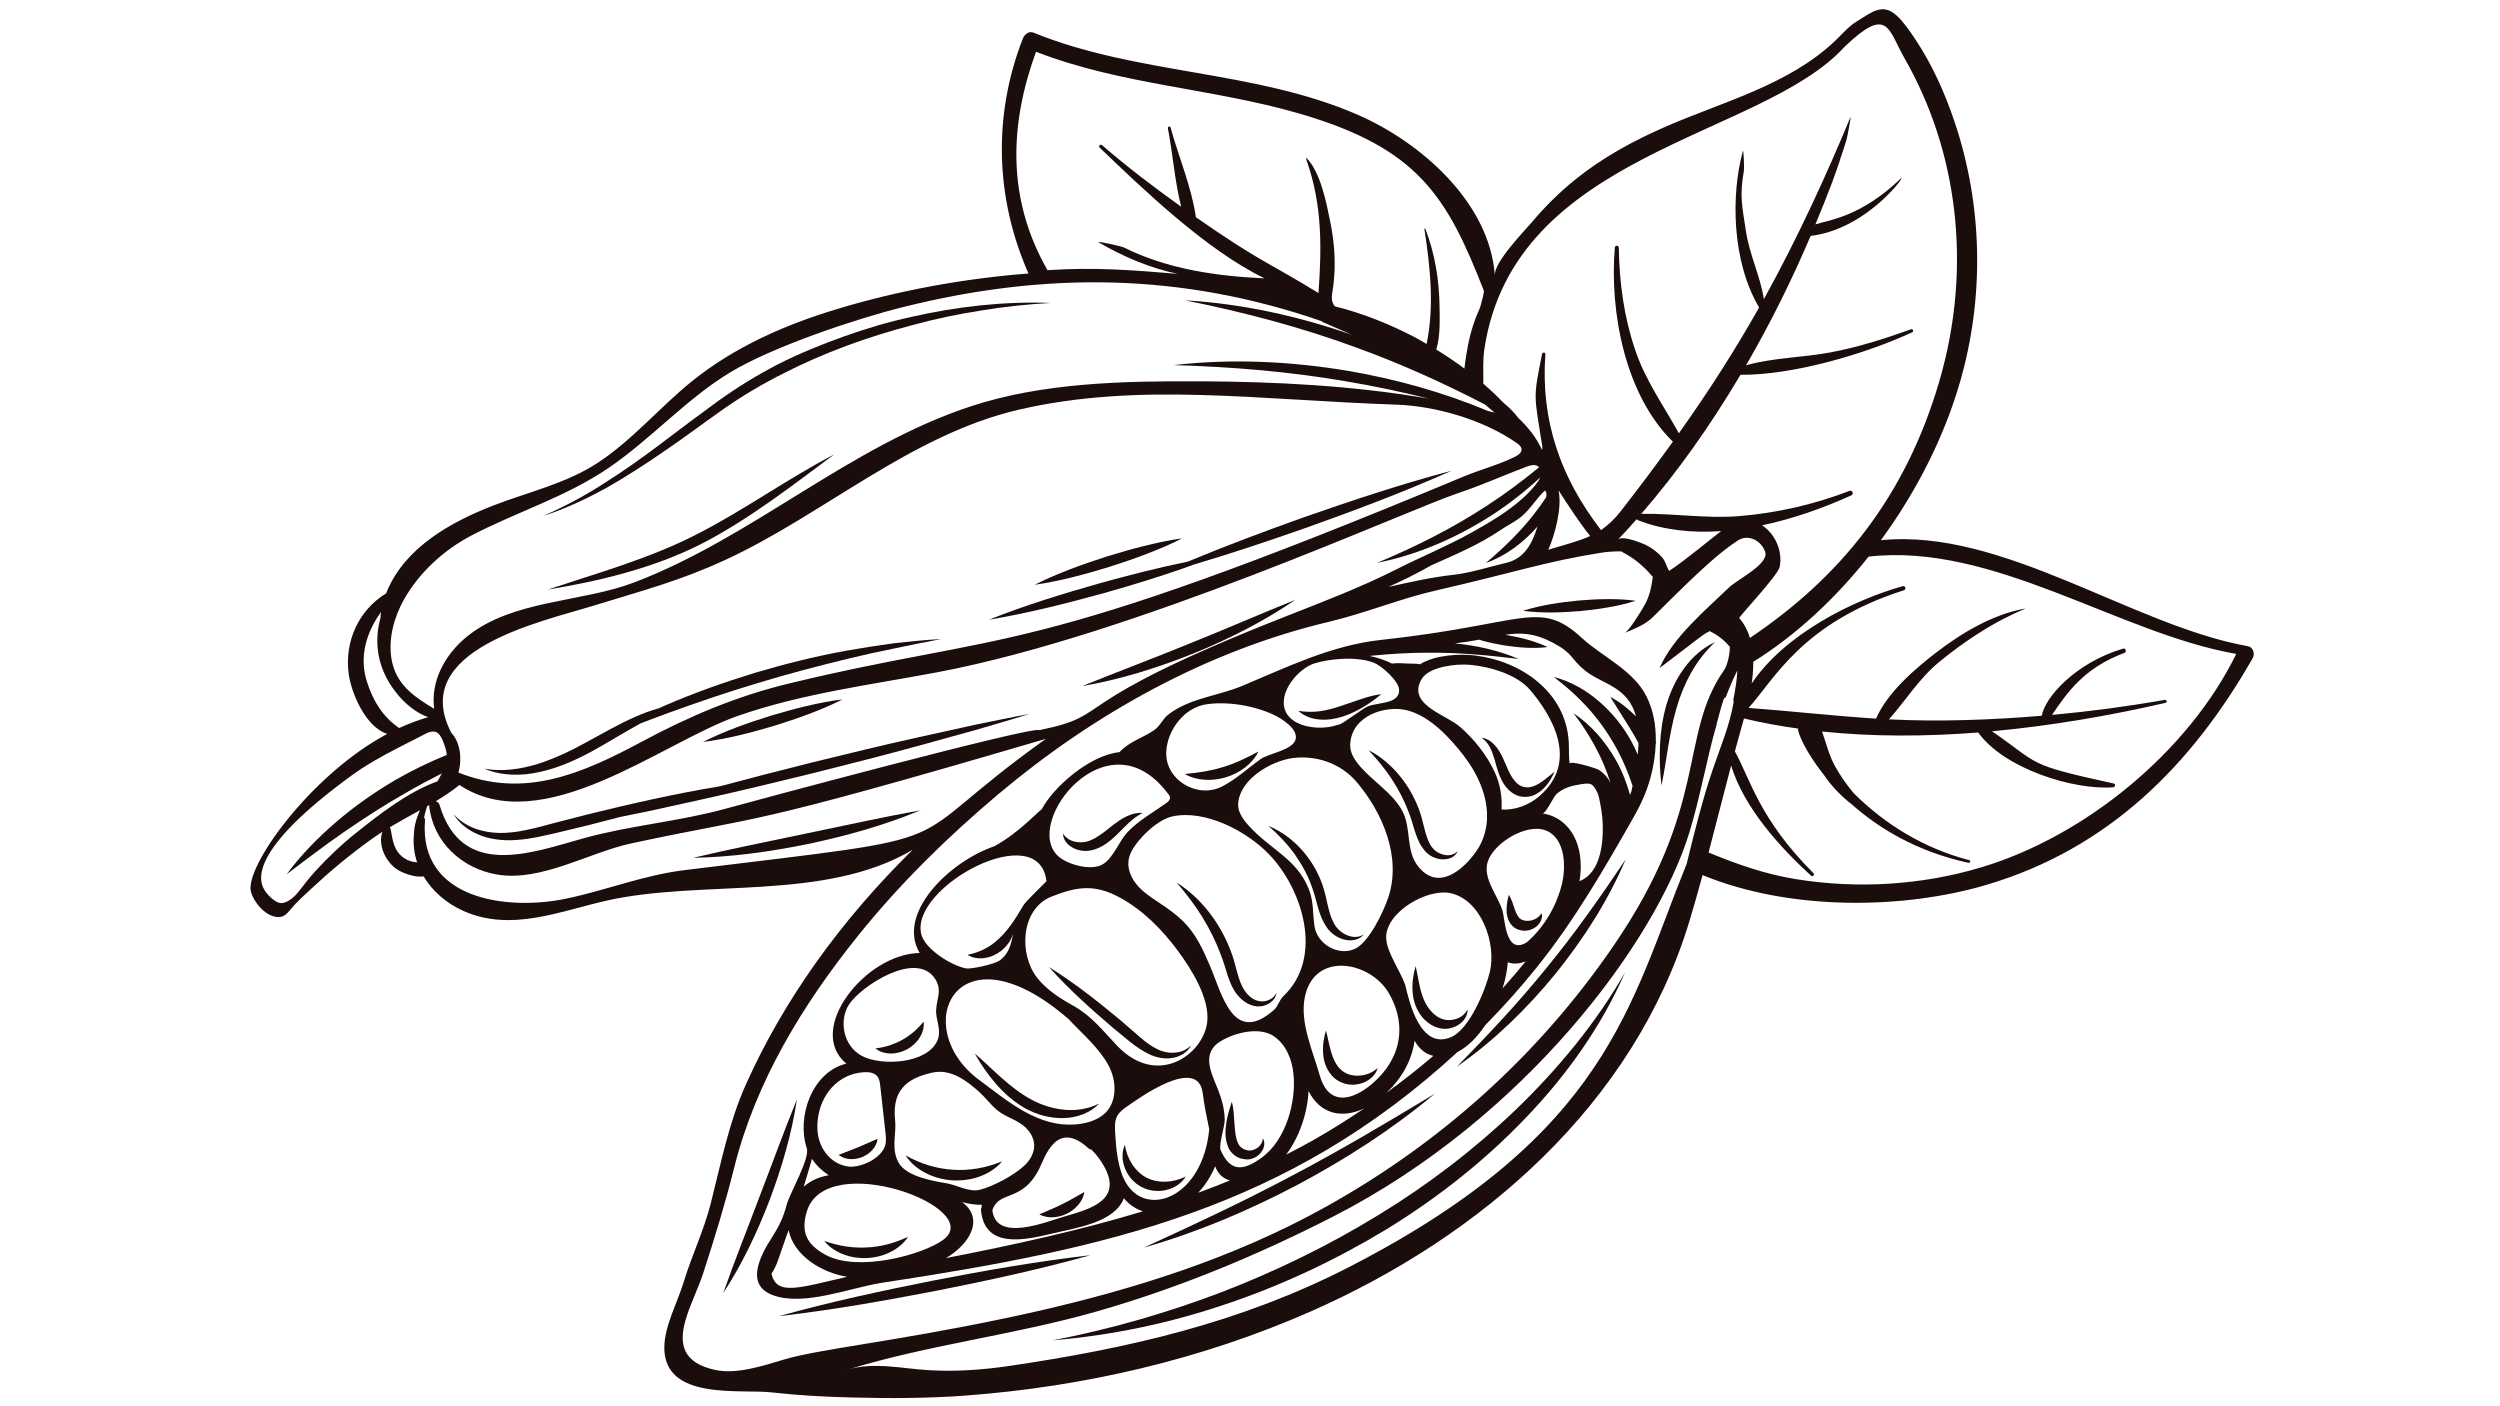 <?xml version="1.0" encoding="utf-8"?>
<!-- Generator: Adobe Illustrator 26.3.1, SVG Export Plug-In . SVG Version: 6.00 Build 0)  -->
<svg version="1.1" id="Layer_1" xmlns="http://www.w3.org/2000/svg" xmlns:xlink="http://www.w3.org/1999/xlink" x="0px" y="0px"
	 viewBox="0 0 1366 768" style="enable-background:new 0 0 1366 768;" xml:space="preserve">
<style type="text/css">
	.st0{fill:#1C0D0D;}
</style>
<g>
	<path class="st0" d="M904.73,405.16c0.14-8.53-1.26-17.03-5.09-24.65c-7.23-14.39-23.88-21.44-35.32-31.93
		c-23.41-21.47-30.81-7.45-109.54,1.04c-27.2,2.93-51.3,14.81-76.11,25.18c-13.15,5.5-28.68,6.6-40.39,15.71
		c-3.07,2.39-4.4,6.26-7.83,8.57c-6.26,4.21-13.48,6.13-18.76,11.9c-16.51,1.66-36.45,19.45-42.56,31.36
		c-1.22,0.18-11.72,12.31-25.77,20.04c-24.69,8.4-53.66,36.74-40.84,58.34c-29.59,0.39-62.55,41.91-40.07,60.45
		c-18.72,4.49-27.31,29.08-21.63,46.21c1.86,5.61-9.33,24.65-10.99,30.92c-1.92,7.23-4.07,11.6-8.12,17.96
		c-6.21,9.74-14.91,25.86,0.79,31.5c17.11,6.14,42.38-4.26,59.51-6.86c123.72-18.76,221.43-40.52,314.41-126.11
		c5.72-2.92,10.84-8.21,15.07-14.58c10.08-10.23,19.65-20.95,28.6-32.14c20.51-25.66,36.42-53.27,52.57-81.62
		c3.82-6.7,6.96-13.61,9.04-21.06c1.72-6.15,2.79-12.68,3-19.22c0.09-0.21,0.17-0.43,0.26-0.64
		C904.9,405.39,904.81,405.28,904.73,405.16z M701.75,380.88c1.51-7.86,9.6-16.26,16.47-18.39c4.01-1.24,9.05-2.12,14.2-2.44
		c-0.02,0.01-0.05,0.02-0.07,0.03c0.15-0.02,0.31-0.03,0.46-0.05c6.39-0.36,12.92,0.16,17.87,2.09c4.18,1.63,13.69,9.94,13.8,14.92
		c0.17,7.79-11.9,6.68-17.16,8.95c-3.11,1.35-14.11,9.91-15.83,9.96c-0.23,0.01-0.47,0.03-0.71,0.12
		C720.19,399.99,698.67,396.89,701.75,380.88z M799.76,412.88c7.64,9.9,13.52,22.57,12.7,35.34c-0.39,6.1-2.32,11.92-5.84,16.94
		c-3.65,5.21-8.88,10.68-14.55,13.14c-5.86,2.54-12.19,1.88-17.72-5.61c-5.82-7.88-3.56-19.04-7.27-27.76
		c-3.86-9.06-13.52-15.71-20.38-22.47c-4.43-4.37-9.19-9.52-8.94-15.74c0.63-15.81,19.58-21.76,31.56-18.48
		C781.56,391.59,792.14,403.01,799.76,412.88z M775.67,373.32c0.4-1.04,0.91-1.99,1.51-2.86c4.39-6.28,18.67-7.86,25.93-7.21
		c11.28,1,25.83,5.37,32.99,13.8c10.96,12.89,27.61,38.8,4.74,58.21c-5.33,4.53-13,7.56-20.39,7.06c0.37-6.9-0.72-13.86-3.69-20.31
		c-4.37-9.49-11.13-17.95-18.95-24.83C790.6,390.82,770.95,385.66,775.67,373.32z M489.09,611.93
		c-1.59-14.99,5.01-22.63,20.69-25.92c9.81-2.06,18.62,4.61,25.44,10.78c3.36,3.04,6.14,6.91,9.62,9.79
		c4.05,3.36,8.86,4.56,13.31,7.68c3.71,2.6,6.7,6.62,6.92,11.14c0.21,4.21-2.02,8.25-5.05,11.19c-5.55,5.39-17.34,11.73-24.8,13.54
		c-5.64,1.37-12.49-2.66-17.96-3.57c-7.32-1.22-20.34-3.51-25.28-9.86c-0.84-1.08-1.51-2.32-2.02-3.66
		C487.29,626.05,489.84,618.95,489.09,611.93z M567.79,638.71c3.07-6.08,9.41-27.45,26.99-11.21c0.49,0.45,1.05,0.63,1.58,0.64
		c2.9,2.84,5.32,6.22,7.04,9.36c9.92,18.09-7.28,23.05-21.51,27.1c-9.83,2.8-37.56,14.54-39.66-3.27c0-0.01,0-0.01-0.01-0.02
		C545.88,650.11,558.4,657.29,567.79,638.71z M602.61,609.28c-3.68,2.86-8.28,4.28-12.92,4.88c-0.45,0.06-0.9,0.11-1.35,0.15
		c-21.05,2.02-37.5-12.52-53.32-24.22c-38.77-28.69-12.57-86.34,48.72-33.38c7.56,8.15,16.7,15.65,22.03,25.57
		C610.25,590.63,610.72,602.99,602.61,609.28z M587,549.85c-0.27-0.15-0.54-0.31-0.81-0.46c-7.19-3.99-14.25-8.57-19.39-15
		c-10.16-12.71-9.27-37.73,7.8-44.51c13.8-5.48,23.48-6.91,37.11,0.45c12.56,6.78,23.19,17.47,31.63,28.85
		c7.67,10.34,17.7,26.27,16.29,39.19c-1.92,17.59-27.16,36.28-49.36,12.89C602.53,563.08,596.78,555.51,587,549.85z M646.32,503.25
		c-3.59-3.5-7.68-6.46-11.85-9.25c-4.04-2.71-8.21-5.31-11.64-8.76c-3.43-3.45-6.09-7.93-6.31-12.79c-0.11-2.55,0.54-4.99,1.73-7.25
		c4.16-7.89,14.66-17.47,22.36-19.12c17.76-3.79,40.17,7.75,52.6,20.52c18.67,19.18,30.22,56.71,8.04,77.68
		c-2.25,2.12-2.88,5.56-5.21,7.6c-22.42,19.61-28.33-8.96-35.06-24.49C657.19,518.59,653.35,510.09,646.32,503.25z M682.44,451.31
		c-1.94-2.14-3.86-4.53-4.97-7.15c-0.68-1.6-1.05-3.28-0.94-5.04c0.85-13.37,17.94-23.24,29.56-24.87
		c12.9-1.81,26.45,2.86,34.98,12.81c14.36,16.75,24.91,41.43,17.44,63.46c-2.62,7.72-10.49,24.43-18.21,27.95
		c-9.06,4.13-20.61-2.64-22.05-12.35c-1.07-7.21-0.36-13.29-3.1-20.26C708.66,469.31,694.2,464.26,682.44,451.31z M658.9,384.88
		c11.67-1.83,26.58,0.68,37.38,5.84c3.92,1.87,12.71,7.35,11.73,12.85c-1.13,6.36-14.62,7.92-19.27,11.25
		c-7.01,5-13.26,10.95-20.99,14.91c-13.63,6.99-31.56-3.76-30.49-19.39C638.09,398.25,647.43,386.68,658.9,384.88z M637.74,433.08
		c0.71,0.93,1.66,1.86,1.56,3.03c-0.11,1.2-1.16,2.06-2.14,2.76c-7.11,5.08-15.08,9.44-21.12,15.87
		c-4.67,4.97-7.65,13.98-13.45,17.49c-6.3,3.82-19.37,0.25-24.54-4.56C558.63,449.58,604.8,390.11,637.74,433.08z M571.79,481.51
		c0.01,0.05-11.37,11.08-12.52,13.02c-4.53,7.61-8.73,14.69-15.87,20.48c-2,1.63-4.24,2.93-6.63,4.09
		c-2.42,1.11-5.02,1.97-8.12,2.62c2.68,1.74,6.11,2.22,9.34,1.74c3.27-0.43,6.35-1.88,8.99-3.85c2.57-2.06,4.73-4.69,5.95-7.76
		c0.24-0.57,0.41-1.16,0.58-1.75c-0.92,5.7-2.33,11.33-7.53,14.85c-2.82,1.9-15.34,4.73-18.24,4.17
		c-7.76-1.51-22.45-10.42-24.41-18.86C497.34,484.54,567.8,446.54,571.79,481.51z M463.78,549.04c6.17-9.83,36.73-30.19,47.14-14.21
		c3.98,6.11,0.97,10.53,0.59,16.84c-0.36,5.83,3.31,11.2,0.58,17.12c-5.81,12.59-30.61,13.71-41.01,8.24
		C460.51,571.47,458.43,557.56,463.78,549.04z M466.78,586.71c1.59-0.43,3.25-0.71,4.99-0.84c2.72-0.2,5.82,0.1,7.55,2.21
		c1.2,1.46,1.45,3.45,1.66,5.32l2.84,25.54c0.26,2.31,0.51,4.69-0.15,6.92c-2.15,7.28-13.89,12.69-20.86,11.44
		c-9.63-1.72-15.64-10.56-16.15-19.84C445.9,603.48,453.61,590.25,466.78,586.71z M443.66,633.2c2.29,3.47,5.5,6.58,9.15,8.96
		c-5.16,0.87-9.84,2.84-13.68,6.3C440.7,643.39,442.2,638.3,443.66,633.2z M421.55,695.88c2.77-3.97,4.06-8.81,5.7-13.45
		c0.87-2.48,1.73-4.96,2.59-7.44c0.01-0.03,0.04-0.05,0.05-0.08c0.36-0.9,0.67-1.83,1.02-2.73c2.69,13.59,17.61,23.17,32,25.47
		C436.56,703.62,424.27,708.28,421.55,695.88z M451.01,685.6c-10.56-5.8-13.39-12.62-10.23-23.44
		c10.19-34.87,98.57-2.15,74.49,15.36C504.16,685.61,468.7,695.33,451.01,685.6z M516.89,687.41c12.9-7.58,21.16-21.32,8.86-30.57
		c3.32,0.84,7.14,1.63,10.69,1.41c-0.06,0.46-0.08,0.97-0.11,1.47c-0.23,0.44-0.39,0.95-0.32,1.6c2.06,21.34,24.1,16.22,39.12,12.64
		c13.28-3.16,33.92-6.02,38.96-19.24c2.8,3.4,6.34,5.87,10.44,7.12C590.16,672.32,552.09,680.59,516.89,687.41z M615.03,645.95
		c-4.33-7.62-5.23-18.51-5.72-27.12c-0.18-3.11-0.31-6.41,1.18-9.14c1.22-2.22,3.35-3.75,5.43-5.19
		c5.97-4.13,38.66-27.99,41.25-7.16c0.84,6.72,2.22,13.45,3.55,19.65C657.17,654.57,626.32,665.8,615.03,645.95z M654.67,651.74
		c3.84-4.05,6.98-9.03,9.31-14.48c1.55,4.34,4.46,6.75,8.04,7.74C666.28,647.37,660.49,649.6,654.67,651.74z M689.65,632.34
		c-10.92,8.07-17.55,7.57-22.67-3.85c-1.23-2.74,2.25-12.97,2.2-16.59c-0.09-6.13-1.59-11.33-3.83-16.96
		c-3.46-8.67-9.17-19.4,1.46-25.93c7.93-4.87,21.63-8.25,29.51-2.61c6.58,4.71,9.57,12.5,10.41,20.31
		C708.37,602.11,702.62,622.76,689.65,632.34z M717.33,623.11c-4.82,2.72-9.69,5.29-14.59,7.79c6.9-9.13,11.6-22.01,12.26-34.71
		c6.34,12.59,18.3,15.18,30.43,9.43C736.28,611.8,726.94,617.69,717.33,623.11z M721.31,588.29c-3.72-13.5-11.4-29.67-8.26-43.91
		c5.5-24.93,35.8-18.95,45.81-1.72c8.58,14.78,7.63,30.73-3.32,43.69C745.9,597.76,727.64,608.73,721.31,588.29z M757.49,597.15
		c8.57-8.01,13.96-17.85,15.43-28.5c2.38,4.17,5.64,7.27,10.26,8.28C774.9,584.02,766.3,590.73,757.49,597.15z M814.08,530.9
		c-2.29,9.72-11,31.34-21.15,35.75c-16.87,7.32-22.95-19.25-25.09-28.43c-2.69-7.79-10.38-18.1-10.44-25.98
		c-0.11-14.08,22.77-27.06,35.34-24.18C809.37,491.86,817.72,515.42,814.08,530.9z M821,540.06c1.59-5.08,2.58-10.01,2.86-14.3
		c3.12,1.23,6.48,0.85,9.82-0.51C829.58,530.29,825.35,535.23,821,540.06z M853.38,483.24c-3,12-9.71,23.48-19.09,31.6
		c-11.69,7.36-11.97-12.64-13.29-17.12c-2.46-8.33-11.02-17.7-8.1-26.9c3.26-10.27,21.58-21.5,32.16-16.89
		C855.47,458.47,855.71,473.91,853.38,483.24z M871.7,473.41c-0.52,0.85-1.06,1.69-1.59,2.53c-1.76,2.4-4.08,4.32-7.05,5.57
		c0.83-5.09,0.92-10.19,0.09-15.09c-2.12-12.49-10.07-20.5-20.35-21.97c1.79,0.26,6.06-9.12,7.6-10.52
		c3.65-3.31,8.19-4.63,12.96-5.35c5.64-0.86,6.75-0.93,9.39,4.4c0.88,1.79,1.22,4.26,1.63,6.22c1.04,4.98,1.49,10.16,1.37,15.24
		C875.61,460.69,874.68,467.8,871.7,473.41z M894.84,412.3c-0.95-2.27-1.99-4.49-3.16-6.65c-4.53-8.48-10.64-16.11-17.89-22.35
		c-7.22-6.23-15.69-11.08-24.78-13.4c7.44,5.66,14.07,11.69,19.89,18.35c5.81,6.66,10.75,13.93,14.89,21.63
		c3.31,6.23,6.06,12.75,8.24,19.52c-0.22,1.01-0.42,2-0.67,3.05c-0.21,0.65-0.48,1.29-0.7,1.93c-1.88-6.84-4.5-13.44-8.02-19.54
		c-5.72-10.03-13.5-18.89-22.91-25.19c6.83,8.98,12.46,18.37,16.68,28.29c1.33,3.2,2.48,6.45,3.54,9.73
		c-1.43-2.75-3.42-5.12-6.47-7.08c-1.16-0.75-16.13-5.42-15.79-3.23c-0.61-3.9-0.3-7.88-0.52-11.82
		c-1.48-27.36-25.96-44.26-51.1-47.37c-8.38-1.04-21.9-0.38-30.21,4.79c-2.05-0.44-4.31-0.3-6.36-0.4c-3.05-0.14-6.02-0.35-9.02,0
		c-2.93-1.59-6.9-3-12.19-4.18c10.98-1.07,21.87-1.79,32.81-1.74c16.21-0.1,32.3,1.42,48.74,3.41c-11.06-4.66-22.89-7.34-34.88-8.51
		c4.48-0.55,8.92-1.2,13.26-2.02c0.59,0.17,1.17,0.39,1.77,0.55c3.85,1.09,7.75,1.85,11.66,2.54c7.86,1.18,15.78,1.94,23.99,0.95
		c-7.47-3.54-15.23-5.32-23.05-6.69c-0.03-0.01-0.07-0.01-0.1-0.01c8.6-1.3,15.93-1.01,25.89,4.26c11.66,6.17,9.62,8.79,17.65,15.25
		c9.54,7.67,23.44,8.53,27.88,25.08c-4.16-4.2-8.8-7.92-14.05-10.69l10.81,17.26c1.6,2.65,3.14,5.31,4.62,8
		C895.21,407.95,895.06,410.06,894.84,412.3z"/>
	<path class="st0" d="M1228.31,353.1c-63.17-11.24-134-64.65-200.61-57.93c16.88-23.01,30.13-48.08,38.81-72.62
		c1.57-4.42,3.01-8.89,4.32-13.39c13.58-46.64,12.61-97.03-3-143.05c-5.3-15.62-12.17-31-21.37-44.74
		c-2.99-4.46-6.21-9.29-10.2-12.94c-7.61-6.94-13.48-1.82-21.68,3.24c-4.75,2.93-7.82,6.8-11.83,10.61
		c-25.42,24.18-61.36,33.27-92.7,46.95c-17.55,7.66-34.44,16.84-49.37,28.91c-8.46,6.84-16.23,14.49-23.25,22.79
		c-4.63,5.47-21.17,22.3-20.64,29.57c-2.87-40-40.61-72.85-74.94-87.8C685.39,38.11,621.58,41,564.6,17.8
		c-2.49-1.01-4.89,1.14-5.71,3.24c-16.51,42.26-14.98,87.51,3.07,128.39c-35.47,2.78-70.67,9.23-104.1,19.28
		c-28.77,8.65-56.49,20.78-79.98,39.77c-17.51,14.15-32.28,31.91-51.17,44.33c-17.46,11.48-37.97,15.95-57.22,23.42
		c-23.02,8.93-47.91,22.75-57.98,46.65c-0.18,0.43-0.31,0.86-0.48,1.3c-15.05,9.16-22.84,26.22-20.52,43.9
		c1.38,10.54,9.23,29.18,21.09,32.93c-41.89,22.21-78.4,73.15-74.43,86.46c1.68,5.64,7.34,12.51,13.53,13.5
		c3.95,0.63,5.78-1.28,8.02-4.02c3.33-4.07,7.44-7.68,11.28-11.27c10.36-9.68,21.33-18.82,32.87-27.06
		c0.24-0.17,0.48-0.34,0.72-0.51c1.74-1.25,3.54-2.44,5.35-3.6c-2.49,7.08,1.53,15.69,7.26,20.01c3.03,2.28,10.1,5.09,15.27,4.36
		c4.81,8.07,12.45,14.72,21.8,18.88c25.95,11.55,52.41,0.17,78.1-5.64c52.41-11.85,119.38,0.71,167.35-27.84
		c-19.33,19.05-37.26,39.65-53.27,62.27c-14.58,20.61-27.43,42.66-37.77,65.7c-9.48,21.12-13.69,43.14-19.36,65.44
		c-3.7,14.55-10.36,28.37-14.73,42.74c-3.32,10.91-10.41,23.95-10.61,35.44c-0.5,29.7,41.64,22.98,58.62,24.93
		c14.53,1.66,29.17,2.42,43.79,2.79c20.61,0.52,41.41,0.49,61.98-1.03c64.84-4.81,129.32-19.76,188.9-46.02
		c93.29-41.11,176.59-113.27,206.87-213.37c2.51-8.29,4.86-16.64,7.14-25.01c48.15,19.77,110.03,18.7,155.23,5.29
		c66.48-19.7,111.88-65.18,145.41-123.92C1232.2,357.26,1231.13,353.59,1228.31,353.1z M1007.73,25.71
		c23.97-22.98,23.73-9.87,33.12,6.53c28.25,49.43,37.32,112.78,18.76,176.21c-18.44,62.96-53.91,106.83-103.43,140.1
		c-1.21-3.99-3.1-7.66-5.86-10.82c-0.45-0.51,21.13-23.3,22.1-27.95c1.77-8.53-2.5-18.27-9.66-22.73
		c17.36-3.65,34.23-9.74,48.93-16.44c1.35-0.62,0.38-2.97-1.02-2.43c-19.15,7.4-39.87,12.16-60.34,13.82
		c-18.01,1.46-35.66-1.55-53.53-1.24c19.63-22.63,37.81-48.3,54.2-75.97c29.21,0.25,69.05-11.7,93.92-23.28
		c0.89-0.42,0.26-1.93-0.67-1.6c-14.52,5.19-29.04,9.82-44.21,12.66c-15.04,2.82-30.8,2.84-45.48,6.87
		c-0.22,0.06-0.38,0.16-0.55,0.25c13.03-22.51,24.89-46.26,35.32-70.79c31.79-3.79,53.7-35.58,49.08-31.18
		c-21.42,20.38-37.82,22.27-46.48,24.89c7.52-18.17,11.02-27.15,16.91-45.87c0.5-1.59,2.84-14.14,2.24-12.69
		c-12.43,30.02-28.88,66.2-47.41,99.61c0.04-0.16,0.1-0.32,0.07-0.49c-1.98-12.49-7.86-24.08-9.76-36.84
		c-2.12-14.23-3.56-18.99-1.1-33.18c0.25-1.44-0.18-12.08-0.58-10.62c-6.51,23.76-6.12,60.16,8.88,85.48
		c-13.02,23.09-27.21,45.33-43.84,68.74c-8.37-15.23-18.16-28.58-23.9-45.6c-6.1-18.08-8.66-36.82-8.92-55.85
		c-0.02-1.41-2.05-1.37-2.17,0c-2.96,34.69,5.51,80.52,31.72,106.04c-8.76,12.18-18.15,24.71-28.41,37.9
		c-3.49,4.48-7.07,7.79-10.88,10.41c-0.02-0.03-0.02-0.05-0.04-0.07c-21.97-28.58-32.98-59.61-30.34-96.01
		c0.07-1.01-1.59-1.25-1.79-0.24c-4.92,24.79-4.5,21.33,0.14,50.87c0.09,0.6,0,1.13-0.18,1.61c-3.07-6.71-7.67-12.46-13.05-17.51
		c-2.19-3.06-5.03-5.74-7.94-8.15c-3.53-3.67-7.24-7.17-11.09-10.5c0.09-6.31-0.34-12.77,0.57-18.84
		C827.19,82.99,962.28,75.6,1007.73,25.71z M940.44,290.2c-3.54,2.55-20.63,16.79-28.39,21.72c-1.65-2.41-1.75-4.91-3.8-7.28
		c-2.2-2.55-5.01-4.75-7.95-6.37c-2.41-1.32-13.78-6-16.23-3.42c3.45-3.63,6.86-7.36,10.23-11.18c0.19,0.22,0.37,0.46,0.69,0.58
		C909.18,289.77,924.73,291.28,940.44,290.2z M851.59,267.92c5.04,7.94,12.4,19.01,17.27,24.95c-5.68,2.78-16.37,5.46-22.86,7.51
		C849.72,291.88,853.6,277.37,851.59,267.92z M840.08,287.71c-2.84,9.07-6.94,17.49-17.2,19.86c-9.46,2.19-19.26,5.48-29.04,6.55
		c-11.72,1.28-23.67,4.02-35.25,6.58c8.03-3.58,15.95-7.5,23.37-11.76c12.81-5.72,26.32-11.38,37.73-19.19
		c3.66-2.5,8.14-4.64,11.54-7.43c4.88-4,8.24-9.98,12.94-14.32c0.97,0.94,0.94,2.37,0.62,3.74c-2.14,3.2-4.34,6.35-6.74,9.36
		c-7.58,9.73-16.42,18.24-26.19,26.55C822.79,303.75,832.37,296.5,840.08,287.71z M246.6,400.41
		c-23.58-45.4,48.89-60.57,78.08-69.58c26.62-8.22,46.81-13.4,71.94-25.04c53.67-24.85,101.2-68.35,160.25-81.98
		c65.4-15.1,129.57-5.33,206.11-2.71c21.56,0.74,47.74,8.32,65.86,21.04c1.18,0.83,2.44,1.88,2.53,3.32
		c0.12,1.89-1.79,3.21-3.49,4.06c-9.04,4.52-18.88,6.99-28.17,10.87c-242.35,101.27-247.7,83.86-368.63,113.08
		c-28.61,6.92-54.24,17.78-80.09,31.63c-33.4,17.91-64.57,31.33-100.54,17.02C252.65,414.7,251.45,405.52,246.6,400.41z
		 M251.04,428.9c45.47,30.23,110.53-23.21,151.97-37.68c35.31-12.33,72.66-17,109.25-23.91c108.16-20.45,255.58-88.25,285.06-98.08
		c12.56-4.19,24.52-9.63,36.86-14.26c1.96-0.74,4.27-1.39,6.04-0.29c0.29,0.18,0.49,0.44,0.71,0.68
		c-9.1,7.42-18.46,14.45-28.29,20.82c-18.84,12.39-39.03,22.51-60.14,31.35c22.5-4.47,43.98-13.96,63.32-26.48
		c9.12-5.99,17.74-12.75,25.75-20.15c-0.62,1.53-1.66,2.89-2.71,4.19c-5.26,6.5-12.18,11.98-19.53,16.8
		c-5.15,3.38-10.5,6.43-15.62,9.29c-13.2,7.35-27.21,13.06-40.68,19.88c-19.37,9.81-39.67,17.55-59.85,25.48
		c-126.02,49.55-92.62,53.78-135.47,62.43c-2.58-2.62-158.56,39.39-171.13,42.87c-25.6,7.08-52.32,9.12-77.77,16.21
		c-28.74,8-66.62,22.43-78.72-18.43c-0.3-1-1.09-1.59-1.99-1.83C242.59,435.08,246.96,432.21,251.04,428.9z M566.08,28.28
		c46.36,18.07,96.36,19.94,143.89,33.77c64.62,18.8,80.54,44.82,100.78,96.73c0.29,0.75-0.74,4.54-1.98,9.1
		c-3.03,6.64-5.3,13.61-6.72,21.07c-0.73,3.84-1.44,8.12-1.89,12.44c-4.96-3.7-10.1-7.16-15.38-10.39
		c2.32-7.51,1.86-16.88,1.79-23.56c-0.17-14.37-2.58-29.02-7.77-42.44c-0.12-0.32-0.56-0.19-0.51,0.14
		c3.17,20.69,5.53,42.22,1.19,62.81c-2.07-1.19-4.1-2.46-6.21-3.58c-13.97-7.29-28.73-13.2-43.99-17.02
		c-2.66-3.58-1.29-6.61-0.65-12.05c1.36-11.47,0.48-23.15-1.84-34.44c-2.11-10.33-5.28-27.03-13.13-34.76
		c-0.03,0.66,0.17,1.27,0.4,1.92c8.53,24.44,8.1,47.49,6.36,72.1c-26.34-16.26-31.14-16.49-66.98-41.43
		c-2.41-16.71-9.39-32.78-13.84-48.99c-0.26-0.96-1.67-0.55-1.48,0.41c2.75,14.02,3.73,28.86,7.27,42.83
		c-14.91-10.64-29.56-21.79-43.21-33.62c-0.91-0.79-2.22,0.49-1.33,1.34c22.28,21.27,57.68,55.77,90.14,71.44
		c-25.59-1.19-52.77-4.86-76.67-16.79c-1.8-0.9-15.73-3.9-13.97-2.87c12.96,7.59,27.85,14.04,43.19,17.21
		c-25.02-2.11-45.82-3.73-71.19-2.03C549.96,108.43,551.62,68.02,566.08,28.28z M220.65,327.73c8.29-14.81,21.84-27.21,36.82-35.06
		c24.96-13.07,51.74-21.06,75.22-37.1c23.14-15.8,41.95-37.24,65.9-51.87c23.14-14.13,68.82-29.43,95.03-35.96
		c77.86-19.38,151.63-18.8,228.64,7.78c0.13,0.21,0.31,0.4,0.61,0.53c5.26,2.25,10.55,4.57,15.85,6.89
		c-29.44-10.26-60.18-17.04-91.21-18.84c32.23,6.45,63.8,14.78,94.39,26.1c23.8,8.67,46.88,19.12,69.47,30.81
		c1.86,1.55,3.65,3.05,5.23,4.4c-1.15-0.3-2.33-0.52-3.49-0.81c-24.43-10.25-50.19-17.42-76.35-21.93
		c-31.51-5.27-63.76-6.81-95.43-3.18c31.82,0.96,63.33,3.54,94.45,8.92c15.1,2.53,30.06,5.72,44.92,9.42
		c-41.21-7.14-83.57-9.3-125.19-9.48c-41.4-0.17-85.68,0.63-125.37,13.77c-66.48,22.01-118.7,71.35-183.54,96.1
		c-29.21,11.15-66.47,9.36-91.5,29.65c-12.43,10.07-19.87,24.9-17.86,39.41c-10.15-6.04-19.04-12.1-22.42-23.31
		c-0.39-1.3-0.71-2.67-0.94-4.11C212.12,348.83,215.34,337.22,220.65,327.73z M200.43,372.31c-4.31-13.68-0.14-26.93,7.75-37.93
		c-0.19,1.12-0.21,2.23-0.32,3.35c-2.93,10.7-2.16,21.85,3.1,32.23c4.46,8.81,13.04,18.38,22.98,21.9
		c-5.39,1.57-10.67,3.56-15.83,5.93C209.43,391.88,203.9,383.33,200.43,372.31z M226.15,456c-0.48,5.3,0.17,10.43,1.77,15.23
		c-2.52-0.24-4.96-0.92-7.11-2.38c-5.63-3.8-6.28-9.77-7.35-15.88c-0.07-0.4-0.28-0.69-0.54-0.92c5.43-3.25,11.03-6.28,16.57-9.37
		C227.56,446.82,226.26,451.45,226.15,456z M194.32,455.28c-7.99,6.39-15.4,13.46-22.29,21.02c-3.21,3.52-6,7.27-8.91,10.95
		c-2.1,2.65-6.4,6.68-10.11,6.15c-2.93-0.42-7.14-4.7-8.53-7.13c-2.51-4.37-10.31-20.32,47.54-62.47
		c7.98-5.81,16.62-10.59,25.37-15.12c4.35-2.25,8.74-4.44,13.1-6.69c2.49-1.29,5.85-3.41,8.57-1.55c2.3,1.57,3.74,6.42,4.53,9.02
		c0.32,1.05,0.46,2.06,0.52,3.05c-9.57,3.87-18.88,8.41-27.85,13.54c-11.42,6.73-22.37,14.31-32.4,22.95
		c-10.06,8.59-19.35,18.09-27.23,28.69c10.51-7.98,20.85-15.81,31.49-23.18c10.66-7.32,21.46-14.34,32.64-20.72
		c6.74-3.97,13.67-7.62,20.65-11.19c-0.75,1.45-1.57,2.88-2.37,4.32C222.82,432.76,207.03,445.12,194.32,455.28z M373.99,475.44
		c-22.35,2.74-42.77,11.01-64.64,15.58c-31.93,6.68-80.63,0.77-77.13-42.77c0.05-0.66-0.16-1.18-0.52-1.53
		c0.44-2.05,0.99-4.11,1.67-6.18c0.4-0.23,0.8-0.44,1.2-0.67c-0.01,0.17-0.07,0.31-0.05,0.5c2.07,19.66,17.8,34.31,37.32,37.52
		c23.94,3.93,50.06-12.09,73.01-17.04c73.52-15.86,57.07-7.29,226.63-57.16C485.17,465.39,538.69,455.25,373.99,475.44z
		 M390.65,748.51c-18.13-3.98-19.49-14.64-16.23-26.61c2.37-8.67,7.16-18.04,9.76-26.06c6.25-19.26,12.08-38.2,16.99-57.86
		c11.74-47.04,37.57-89.3,67.77-126.84c22.68-28.2,48.62-53.68,76.45-77.12c52.2-43.94,113.98-78.39,180.56-94.22
		c20.19-4.8,38.89-12.65,58.79-17.2c42.61-9.75,59.5-15.71,89.79-20.53c2.99-0.48,7.12-0.89,11.32-0.77
		c0.81,0.53,1.73,0.95,2.65,1.49c2.53,1.47,4.92,3.09,7.17,4.96c2.04,1.69,3.96,3.53,5.7,5.52c0.7,0.8,1.17,1.45,1.73,1.92
		c-0.81,5.99-1.91,11.25-5.15,16.56c-1.82,2.98-7.8,13.05-10.34,14.12c5.62-2.37,11.37-4.55,15.51-8.68
		c27.73-27.66,36.31-35.12,46.38-41.83c5.19-3.46,12.31-0.75,14.92,5.97c2.62,6.73-15,15.16-19.6,19.59
		c-12.85,12.4-30.87,27.38-38.03,44.12c6.5-4.96,13.01-9.92,19.51-14.88c2.34-1.78,5.13-4.04,7.94-5.36
		c0.1,0.11,0.21,0.21,0.36,0.28c4.14,2.03,7.7,4.85,10.62,8.4c-0.12,4.79-1.57,10.37-3.2,12.7c-25.08,35.86-7.57,74.09-61.14,151.7
		C840.4,576.6,787.9,623.83,725.67,658.71c-7.25,4.06-14.61,7.91-22.07,11.57c-49.61,24.28-103.12,39.36-157.04,50.57
		c-59.7,12.41-99.12,16.3-118.27,22.02C416.99,746.24,402.5,751.11,390.65,748.51z M921.6,472
		c-30.99,76.34-42.82,147.53-184.45,220.3c-59.35,30.49-120.6,44.49-185.93,54.08c-14.54,2.14-28.88,3.14-43.56,2.3
		c-14.62-0.83-30.32-4.7-44.7-0.26c44.58-13.71,90.99-18.91,136.12-31.8c45.04-12.86,88.28-30.84,129.94-52.2
		c103.82-53.23,175.66-149.47,194.04-209.52c6.15-20.08,9.32-39.77,14.91-59.05c0.02-0.12-0.02-0.22,0.01-0.35
		c1.21-4.4,2.34-8.99,3.8-13.31c0.22-0.64,0.65-0.95,1.12-1.08c1.87-4.95,3.92-9.88,6.41-14.78c-0.28,5.14-1.1,10.61-2.26,16.2
		c0.17,0.32,0.28,0.68,0.21,1.1c-2.13,12.68-7.22,24.54-11.36,36.66C930.11,437.23,925.87,454.66,921.6,472z M1082.81,473.84
		c-32.73,9.85-67.74,11.95-101.45,6.54c-17.17-2.78-32.61-8.29-47.8-14.57c4.17-15.82,8.16-31.71,12.33-47.52
		c7.03,23.15,27.04,45.03,43.65,60.17c0.9,0.82,2.2-0.47,1.34-1.34c-29.67-29.63-34.66-51.76-42.94-66.54
		c2.7-10.04,3.79-13.79,4.96-17.99c9.69,2.28,19.57,4.11,29.59,5.51c-0.51,1.65,3.8,12.46,14.21,25.48
		c4.18,6.16,9.56,11.64,15.11,15.91c14.77,13.13,35.63,25.82,63.76,31.97c0.96,0.21,1.37-1.23,0.41-1.48
		c-24.46-6.34-45.75-19.32-63.13-36.6c-3.84-4.56-7.27-9.48-10.16-14.67c-3.38-6.07-4.85-12.67-7.13-19.01
		c27.96,2.9,56.76,2.78,85.32,0.53c14.04,19.66,51.97,31.62,73.78,29.94c1.11-0.09,1.51-1.79,0.28-2.06
		c-48.65-10.63-39.75-10.16-66.52-28.54c32.63-3,64.8-8.61,94.83-15.54c1.07-0.25,0.6-1.8-0.45-1.62
		c-20.46,3.6-40.98,6.33-61.59,8.21c8.02-11.68,17.02-25.48,39.49-33.85c1.45-0.54,0.89-2.82-0.65-2.36
		c-26.1,7.75-42.79,26.74-44.43,36.67c-27.29,2.28-56.38,3.37-83.5,1.97c9.18-10.3,16.48-22.36,27.52-31.41
		c28.84-23.65,49.55-29.58,46.86-29.11c-17.54,3.06-34.63,13.29-48.56,24c-11.41,8.77-26.71,21.85-32.87,36.12
		c-23.28-1.47-46.38-4.13-69.67-5.84c13.77-14.97,28.73-46.39,84.9-64.3c1.41-0.45,0.83-2.63-0.61-2.23
		c-27.5,7.66-64.84,26.53-82.57,53.19c0.57-3.97,0.9-7.95,0.87-11.85c23.67-14.76,45.05-34.82,62.99-57.48
		c68.14-7.83,136.73,41.96,200.9,53.16C1195.6,410.95,1139.13,456.92,1082.81,473.84z"/>
	<path class="st0" d="M828.57,606c-22.98,22-48.36,41.45-75.5,57.94c-27.13,16.63-55.86,30.62-85.6,42.09
		c-29.79,11.35-60.61,20.23-92.2,26.31c32.06-2.65,63.91-9.36,94.55-19.76c30.69-10.29,60.17-24.21,87.9-40.99
		c27.65-16.98,53.38-37.19,75.8-60.65c22.45-23.34,41.57-50.17,54.45-79.7C871.97,559.17,851.41,583.9,828.57,606z"/>
	<path class="st0" d="M440.7,455.38c-20.63,4.41-41.3,8.41-62,13.34c21.29-0.39,42.39-3.39,63.19-7.64
		c20.77-4.42,41.31-10.12,60.96-18.31C481.91,446.53,461.37,451.14,440.7,455.38z"/>
	<path class="st0" d="M707.75,327.75c-19.56,7.87-38.63,16.22-58.01,23.98c-19.31,7.92-38.83,15.19-58.35,23.12
		c20.8-3.54,40.99-9.92,60.54-17.73C671.41,349.15,690.35,339.69,707.75,327.75z"/>
	<path class="st0" d="M462.75,355.48c-17.03,3.05-33.83,7.27-50.42,12.2c-16.54,5.07-32.88,10.84-48.76,17.71
		c-1.18,0.52-2.35,1.06-3.53,1.58c-4.38,1.22-8.68,2.8-12.8,4.64c-9.33,4.05-18.02,9.19-26.74,13.89
		c-8.64,4.77-17.51,9.02-26.81,11.95c-9.28,2.83-19.12,4.32-29.09,2.56c9.34,3.98,20.24,4.09,30.23,1.82
		c10.1-2.18,19.53-6.42,28.45-11.22c8.84-4.89,17.29-10.17,25.95-14.92c0.25-0.13,0.5-0.25,0.75-0.39l3.16-1.26l12.06-4.51
		c16.14-5.84,32.36-11.41,48.79-16.29c16.39-5.01,32.99-9.33,49.66-13.39l12.55-2.91l12.61-2.66l12.64-2.63
		c4.23-0.76,8.46-1.59,12.69-2.47c-8.63,0.42-17.2,1.38-25.8,2.29C479.8,352.64,471.27,354,462.75,355.48z"/>
	<path class="st0" d="M340.7,308.57c-13.69,4.7-27.59,9.02-41.47,13.58c14.4-2.37,28.73-5.24,42.82-9.26
		c14.1-3.95,27.99-9.02,41.17-15.71c26.27-13.55,49.26-31.6,72.66-48.94c-25.94,13.52-49.64,30.73-75.3,43.76
		C367.83,298.6,354.36,303.78,340.7,308.57z"/>
	<path class="st0" d="M649,306.88c-16.03,3.26-31.85,7.33-47.59,11.66c-20.61,5.85-41.1,12.11-61.12,20.08
		c21.25-3.55,42.02-8.81,62.68-14.48c16.7-4.73,33.31-9.79,49.67-15.77c20.51-6.07,40.75-12.89,60.92-19.95
		c26.84-9.58,53.53-19.57,79.63-31.24c-27.63,7.33-54.68,16.33-81.57,25.75C690.59,290.46,669.65,298.26,649,306.88z"/>
	<path class="st0" d="M608.08,561.56c6.29,4.94,11.96,10.66,19.84,14.47c3.85,1.85,8.46,2.79,12.75,2.02
		c4.23-0.71,8.41-3.14,10.13-6.91c-2.82,2.97-6.68,4.15-10.39,4.07c-3.74,0.02-7.19-1.28-10.4-3.2c-3.17-1.95-6.15-4.38-9.09-7.04
		l-9.1-7.85c-12.34-10.26-24.95-20.19-38.71-28.77C583.92,540.43,595.86,551.15,608.08,561.56z"/>
	<path class="st0" d="M656.92,501.03c4.04,6.59,7.5,13.48,10.15,20.68c1.43,3.58,2.43,7.19,3.65,11.09c1.32,3.8,2.84,7.96,5.81,11.3
		c2.8,3.33,7.03,5.98,11.68,5.81c4.43-0.21,8.83-3.28,9.28-7.47c-1.74,3.69-5.84,5.09-9.2,4.62c-3.38-0.47-6.22-2.88-8.18-5.74
		c-3.94-5.78-4.55-13.94-7.6-21.64c-5.76-15.22-16.06-28.91-29.61-37.49C648.12,488.25,652.84,494.46,656.92,501.03z"/>
	<path class="st0" d="M728.59,504c-3.01-5.84-3.46-13.11-5.96-20.43c-4.99-14.34-15.9-26.74-29.62-32.3
		c5.59,4.79,10.48,9.99,14.56,15.71c4.03,5.74,7.36,11.92,9.56,18.49c2.37,6.33,3.03,14.08,7.57,20.88
		c2.21,3.45,5.82,6.02,9.66,7.01c3.79,1.04,8.44,0.31,10.76-2.74c-3.2,1.97-6.87,1.52-9.8,0.05
		C732.31,509.22,730.01,506.86,728.59,504z"/>
	<path class="st0" d="M747.79,409.88c4.79,5.13,9.09,10.38,12.79,15.99c3.64,5.64,6.76,11.56,9.08,17.77
		c1.25,3.1,2.13,6.21,3.13,9.6c1.1,3.32,2.22,6.93,4.53,10.09c1.13,1.54,2.46,3.08,4.22,4.17c1.72,1.06,3.6,1.7,5.51,1.96
		c1.92,0.2,3.9,0.08,5.66-0.68c1.77-0.74,3.21-2.15,3.85-3.79c-2.45,2.66-6.03,2.74-8.89,1.68c-3.03-1.02-5.09-3.03-6.52-5.77
		c-2.83-5.38-3.38-12.53-6.07-19.33c-2.63-6.69-6.26-12.99-10.9-18.42C759.58,417.73,754.04,413.08,747.79,409.88z"/>
	<path class="st0" d="M505.93,641.02c4.47,2.32,9.46,3.56,14.5,3.93c5.04,0.26,10.15-0.36,14.87-2.12c4.71-1.7,9.07-4.46,12.21-8.24
		c-4.55,1.8-8.94,3.09-13.39,3.86c-4.44,0.72-8.9,1.02-13.33,0.69c-8.91-0.52-17.47-3.07-25.96-7.79
		C497.47,635.49,501.46,638.75,505.93,641.02z"/>
	<path class="st0" d="M544.4,592.47c4.54,5.22,9.95,9.89,16.21,13.37c6.36,3.41,13.54,5.32,20.75,5.06
		c7.14-0.18,14.48-2.79,19.18-7.93c-6.15,3.12-12.71,3.97-19.06,3.39c-6.34-0.64-12.54-2.56-18.08-5.63
		c-5.66-3.02-10.79-7.1-15.79-11.46c-4.99-4.39-9.78-9.19-15.02-13.65C535.96,581.6,539.82,587.26,544.4,592.47z"/>
	<path class="st0" d="M626.44,643.43c-3.06-1.53-5.66-4.07-7.72-7.09c-2.02-3.07-3.45-6.65-4.05-10.85
		c-1.83,3.89-1.66,8.71,0.01,12.9c1.63,4.24,4.87,7.95,9.06,10.2c4.24,2.16,9.13,2.7,13.55,1.61c4.4-1.02,8.45-3.64,10.59-7.37
		c-3.79,1.9-7.54,2.77-11.22,2.87C633.02,645.75,629.45,645.06,626.44,643.43z"/>
	<path class="st0" d="M683.21,628.64c-0.76,0.06-1.36-0.03-2.07-0.23c-0.74-0.24-1.5-0.41-2.04-0.84c-1.18-0.67-2.09-1.56-2.65-3
		c-1.34-2.74-1.63-6.63-1.93-10.47c-0.28-3.88-0.33-8.02-1.45-12.09c-1.29,3.95-2.48,7.76-3.07,11.9c-0.57,4.09-0.8,8.53,1.19,13.15
		c0.99,2.26,3.07,4.44,5.49,5.46c1.22,0.6,2.45,0.74,3.67,0.92c1.24,0.19,2.71,0.05,3.89-0.39c2.45-0.79,4.39-2.47,5.57-4.53
		c1.18-2.04,1.38-4.72,0.23-6.52C689.71,626.23,686.08,628.34,683.21,628.64z"/>
	<path class="st0" d="M732.73,584.51c-2.55-2.22-4.13-5.56-5.29-9.31c-1.14-3.77-1.82-7.9-2.93-12.12
		c-1.29,4.16-1.92,8.47-1.52,12.96c0.34,4.44,2.08,9.3,5.81,12.76c3.83,3.53,9.36,4.63,13.98,3.45c4.64-1.04,8.86-4.4,10.01-8.71
		c-3.24,2.93-7.03,4.09-10.66,4.22C738.5,587.82,735.07,586.77,732.73,584.51z"/>
	<path class="st0" d="M791.43,557.39c-3.76-0.06-7.15-2.13-9.69-5.13c-2.65-2.98-4.3-6.78-5.43-10.98
		c-1.13-4.21-1.7-8.79-2.82-13.43c-1.28,4.57-2.01,9.26-1.64,14.17c0.29,4.88,2.07,10.02,5.49,14.04c1.76,1.97,3.9,3.7,6.4,4.83
		c2.48,1.06,5.46,1.59,8.12,1.04c2.68-0.46,5.14-1.71,7.03-3.51c1.86-1.83,3.07-4.34,2.94-6.75
		C799.56,555.88,795.22,557.39,791.43,557.39z"/>
	<path class="st0" d="M836.36,503c-2.14,0.41-4.28,0.07-5.51-0.87c-1.3-0.76-2.31-2.78-3.18-5.27c-0.88-2.45-1.6-5.33-3.24-7.94
		c-0.74,2.92-1.32,5.66-1.22,8.73c0.06,2.92,0.91,6.74,4.31,9.25c3.42,2.27,7.58,2.04,10.56,0.3c3.03-1.59,5.19-5.23,4.23-8.28
		C840.72,501.55,838.48,502.52,836.36,503z"/>
	<path class="st0" d="M816.71,415.23c1.25,4.56,2.51,10.03,6.07,14.67c1.82,2.25,4.4,4.39,7.57,5.17c3.1,0.78,6.51,0.26,9.05-1.21
		c5.16-2.91,7.95-7.59,10.02-12.27c-3.94,3.27-7.78,6.75-11.87,8.13c-4.04,1.34-7.69-0.01-10.2-3.41c-2.75-3.38-4.15-7.9-6.43-12.71
		c-1.14-2.36-2.55-4.71-4.43-6.71c-1.87-1.98-4.37-3.53-6.98-3.79C813.86,406.04,815.29,410.63,816.71,415.23z"/>
	<path class="st0" d="M495.8,573.26c2.69-1.55,5.09-3.67,6.71-6.32c1.64-2.6,2.58-5.71,2.16-8.72c-1.93,2.32-3.73,4.17-5.64,5.8
		c-1.94,1.59-3.91,3.02-6.06,4.16c-2.1,1.23-4.35,2.15-6.73,2.97c-2.4,0.77-4.92,1.32-7.91,1.73c2.35,1.93,5.48,2.77,8.55,2.75
		C490,575.65,493.06,574.73,495.8,573.26z"/>
	<path class="st0" d="M473.51,681.61c-7.64,0.41-15.13-0.78-23.12-3.55c2.67,3.36,6.43,5.8,10.5,7.34
		c4.08,1.59,8.52,2.18,12.91,2.02c4.38-0.26,8.74-1.29,12.65-3.27c3.9-1.93,7.41-4.74,9.73-8.34c-3.89,1.75-7.58,3.12-11.34,4.1
		C481.08,680.84,477.31,681.47,473.51,681.61z"/>
	<path class="st0" d="M471.17,632.2c4.12-1.74,7.8-5.3,8.35-9.99c-4.24,1.81-7.24,3.28-10.57,4.62c-3.29,1.42-6.47,2.5-10.75,4.19
		C461.9,633.95,467.01,633.87,471.17,632.2z"/>
	<path class="st0" d="M567.87,663.53c4.74,2.53,10.49,1.85,15.16-0.41c4.63-2.35,8.65-6.52,9.49-11.83
		c-4.61,2.56-8.15,4.72-12.08,6.62C576.57,659.9,572.69,661.41,567.87,663.53z"/>
	<path class="st0" d="M669.9,424.7c7.39-2.3,14.3-7.12,17.71-14.08c-6.71,3.65-12.8,6.55-19.41,8.52
		c-6.58,2.07-13.26,3.06-20.86,3.78C654.06,426.76,662.48,426.9,669.9,424.7z"/>
	<path class="st0" d="M510.18,699.64c-28.34,5.64-56.61,11.71-84.53,19.5c28.8-3.3,57.27-8.34,85.65-13.8
		c28.35-5.63,56.61-11.69,84.53-19.5C567.02,689.14,538.56,694.17,510.18,699.64z"/>
	<path class="st0" d="M625.02,681.67c29.01-8.23,56.93-20.1,83.64-34.13c26.63-14.17,52.16-30.56,75.28-49.92
		c-25.78,15.59-51.5,30.85-78,44.78C679.51,656.48,652.42,669.15,625.02,681.67z"/>
	<path class="st0" d="M796.05,582.82c20.21-14.05,38.04-31.45,53.67-50.51c15.51-19.17,28.93-40.15,38.58-62.8
		c-13.69,20.42-27.67,40.3-43.09,59.12C829.91,547.56,813.28,565.28,796.05,582.82z"/>
	<path class="st0" d="M911.53,407.73c1.22-7.06,2.5-14.03,4.51-20.76c1.9-6.73,4.56-13.22,7.95-19.33
		c3.44-6.09,7.73-11.73,13.09-16.74c-6.74,2.99-12.5,8.21-16.9,14.27c-4.47,6.06-7.6,13.01-9.73,20.18
		c-2.02,7.19-3.11,14.56-3.42,21.9c-0.35,7.34-0.06,14.62,0.8,21.91C909.37,421.99,910.34,414.8,911.53,407.73z"/>
	<path class="st0" d="M863.18,333.91c5.13-0.51,10.25-1.09,15.33-2.01c5.09-0.88,10.17-1.97,15.19-3.64
		c-5.24-0.75-10.43-0.92-15.59-0.89c-5.17,0-10.31,0.33-15.45,0.74c-10.25,1.01-20.47,2.44-30.53,5.64
		C842.61,335.13,852.91,334.73,863.18,333.91z"/>
	<path class="st0" d="M435.41,600.79c-7.2,17.59-13.53,35.25-20.3,52.78c-6.61,17.6-13.62,34.99-19.92,52.93
		c10.43-15.91,18.54-33.17,25.35-50.86C427.2,637.88,432.61,619.61,435.41,600.79z"/>
	<path class="st0" d="M263.48,456.82c6.4,2.23,13.36,2.66,20.01,2.04c6.7-0.52,13.16-2.1,19.51-3.52l18.98-4.58
		c5.63-1.43,11.24-2.88,16.85-4.37c5.27-1.08,10.54-2.17,15.81-3.22l29.93-6.6c19.95-4.41,39.8-9.26,59.64-14.11
		c19.81-4.99,39.62-9.98,59.31-15.42l29.54-8.17c9.8-2.93,19.64-5.67,29.39-8.77c-10.07,1.82-20.05,4.01-30.08,6l-29.93,6.6
		c-19.95,4.41-39.79,9.26-59.63,14.12c-16.55,4.17-33.08,8.4-49.56,12.83c-24.51,4.04-48.65,9.53-72.68,15.46l-18.9,4.89
		c-6.27,1.73-12.47,3.35-18.7,4.36c-6.24,0.95-12.56,1.16-18.69-0.27c-6.16-1.27-12-4.32-16.41-9.17
		C251.22,450.61,257.17,454.55,263.48,456.82z"/>
	<path class="st0" d="M441.89,390.15c6.22-2.34,12.39-4.89,18.39-7.98c-6.7,0.78-13.24,2.11-19.71,3.64
		c-6.48,1.49-12.87,3.31-19.23,5.2c-12.67,3.97-25.22,8.33-37.25,14.4c13.37-1.68,26.22-5.06,38.94-8.83
		C429.36,394.58,435.68,392.53,441.89,390.15z"/>
	<path class="st0" d="M733.66,391.53c3.97-1.33,7.7-3.07,11.17-5.17c3.49-2.07,6.76-4.38,9.95-7.07c-4.16,0.47-8.07,1.68-11.84,2.94
		c-3.79,1.23-7.42,2.65-11.06,3.76c-3.61,1.21-7.22,2.12-10.9,2.64c-3.69,0.48-7.46,0.41-11.6-0.2c3.1,2.81,7.36,4.39,11.66,4.73
		C725.38,393.55,729.67,392.75,733.66,391.53z"/>
	<path class="st0" d="M590.69,464.76c5.16,0.92,10.15-1.33,13.91-3.91c3.81-2.73,6.83-5.95,9.76-8.92c3-2.94,5.94-5.72,9.97-7.72
		c-4.58-0.43-9.15,1.72-12.83,4.19c-3.79,2.49-6.92,5.44-10.23,7.68c-3.25,2.31-6.63,4.03-10.24,4.17
		c-3.63,0.06-7.73-0.92-10.19-4.75c-0.02,2.28,1.27,4.6,3.13,6.22C585.86,463.32,588.21,464.36,590.69,464.76z"/>
	<path class="st0" d="M626.47,302.67c6.59-2.52,13.11-5.24,19.46-8.51c-7.08,0.96-13.99,2.47-20.83,4.18
		c-6.85,1.67-13.61,3.67-20.34,5.73c-13.4,4.32-26.68,9.04-39.42,15.46c14.12-2.04,27.71-5.78,41.17-9.91
		C613.22,307.46,619.9,305.22,626.47,302.67z"/>
	<path class="st0" d="M364.17,245.69c10.59-7.2,20.76-14.93,31.19-22.22c10.37-7.25,21.23-13.68,32.53-19.35
		c22.5-11.55,46.51-20.16,71.04-26.59c12.25-3.31,24.7-5.97,37.27-7.87c12.55-2.13,25.23-3.4,38-4.14
		c-25.57-0.94-51.3,1.93-76.34,7.66c-12.56,2.72-24.9,6.43-37.02,10.75c-12.1,4.35-24.07,9.19-35.58,15.02
		c-11.45,5.93-22.52,12.7-32.97,20.23c-10.35,7.55-20.6,15.18-30.73,22.91c-10.17,7.68-20.51,15.08-31.27,21.85
		c-10.66,6.95-21.94,12.88-33.63,18.06c12.16-3.95,23.83-9.44,35.07-15.63C342.91,260.03,353.64,252.96,364.17,245.69z"/>
</g>
</svg>
